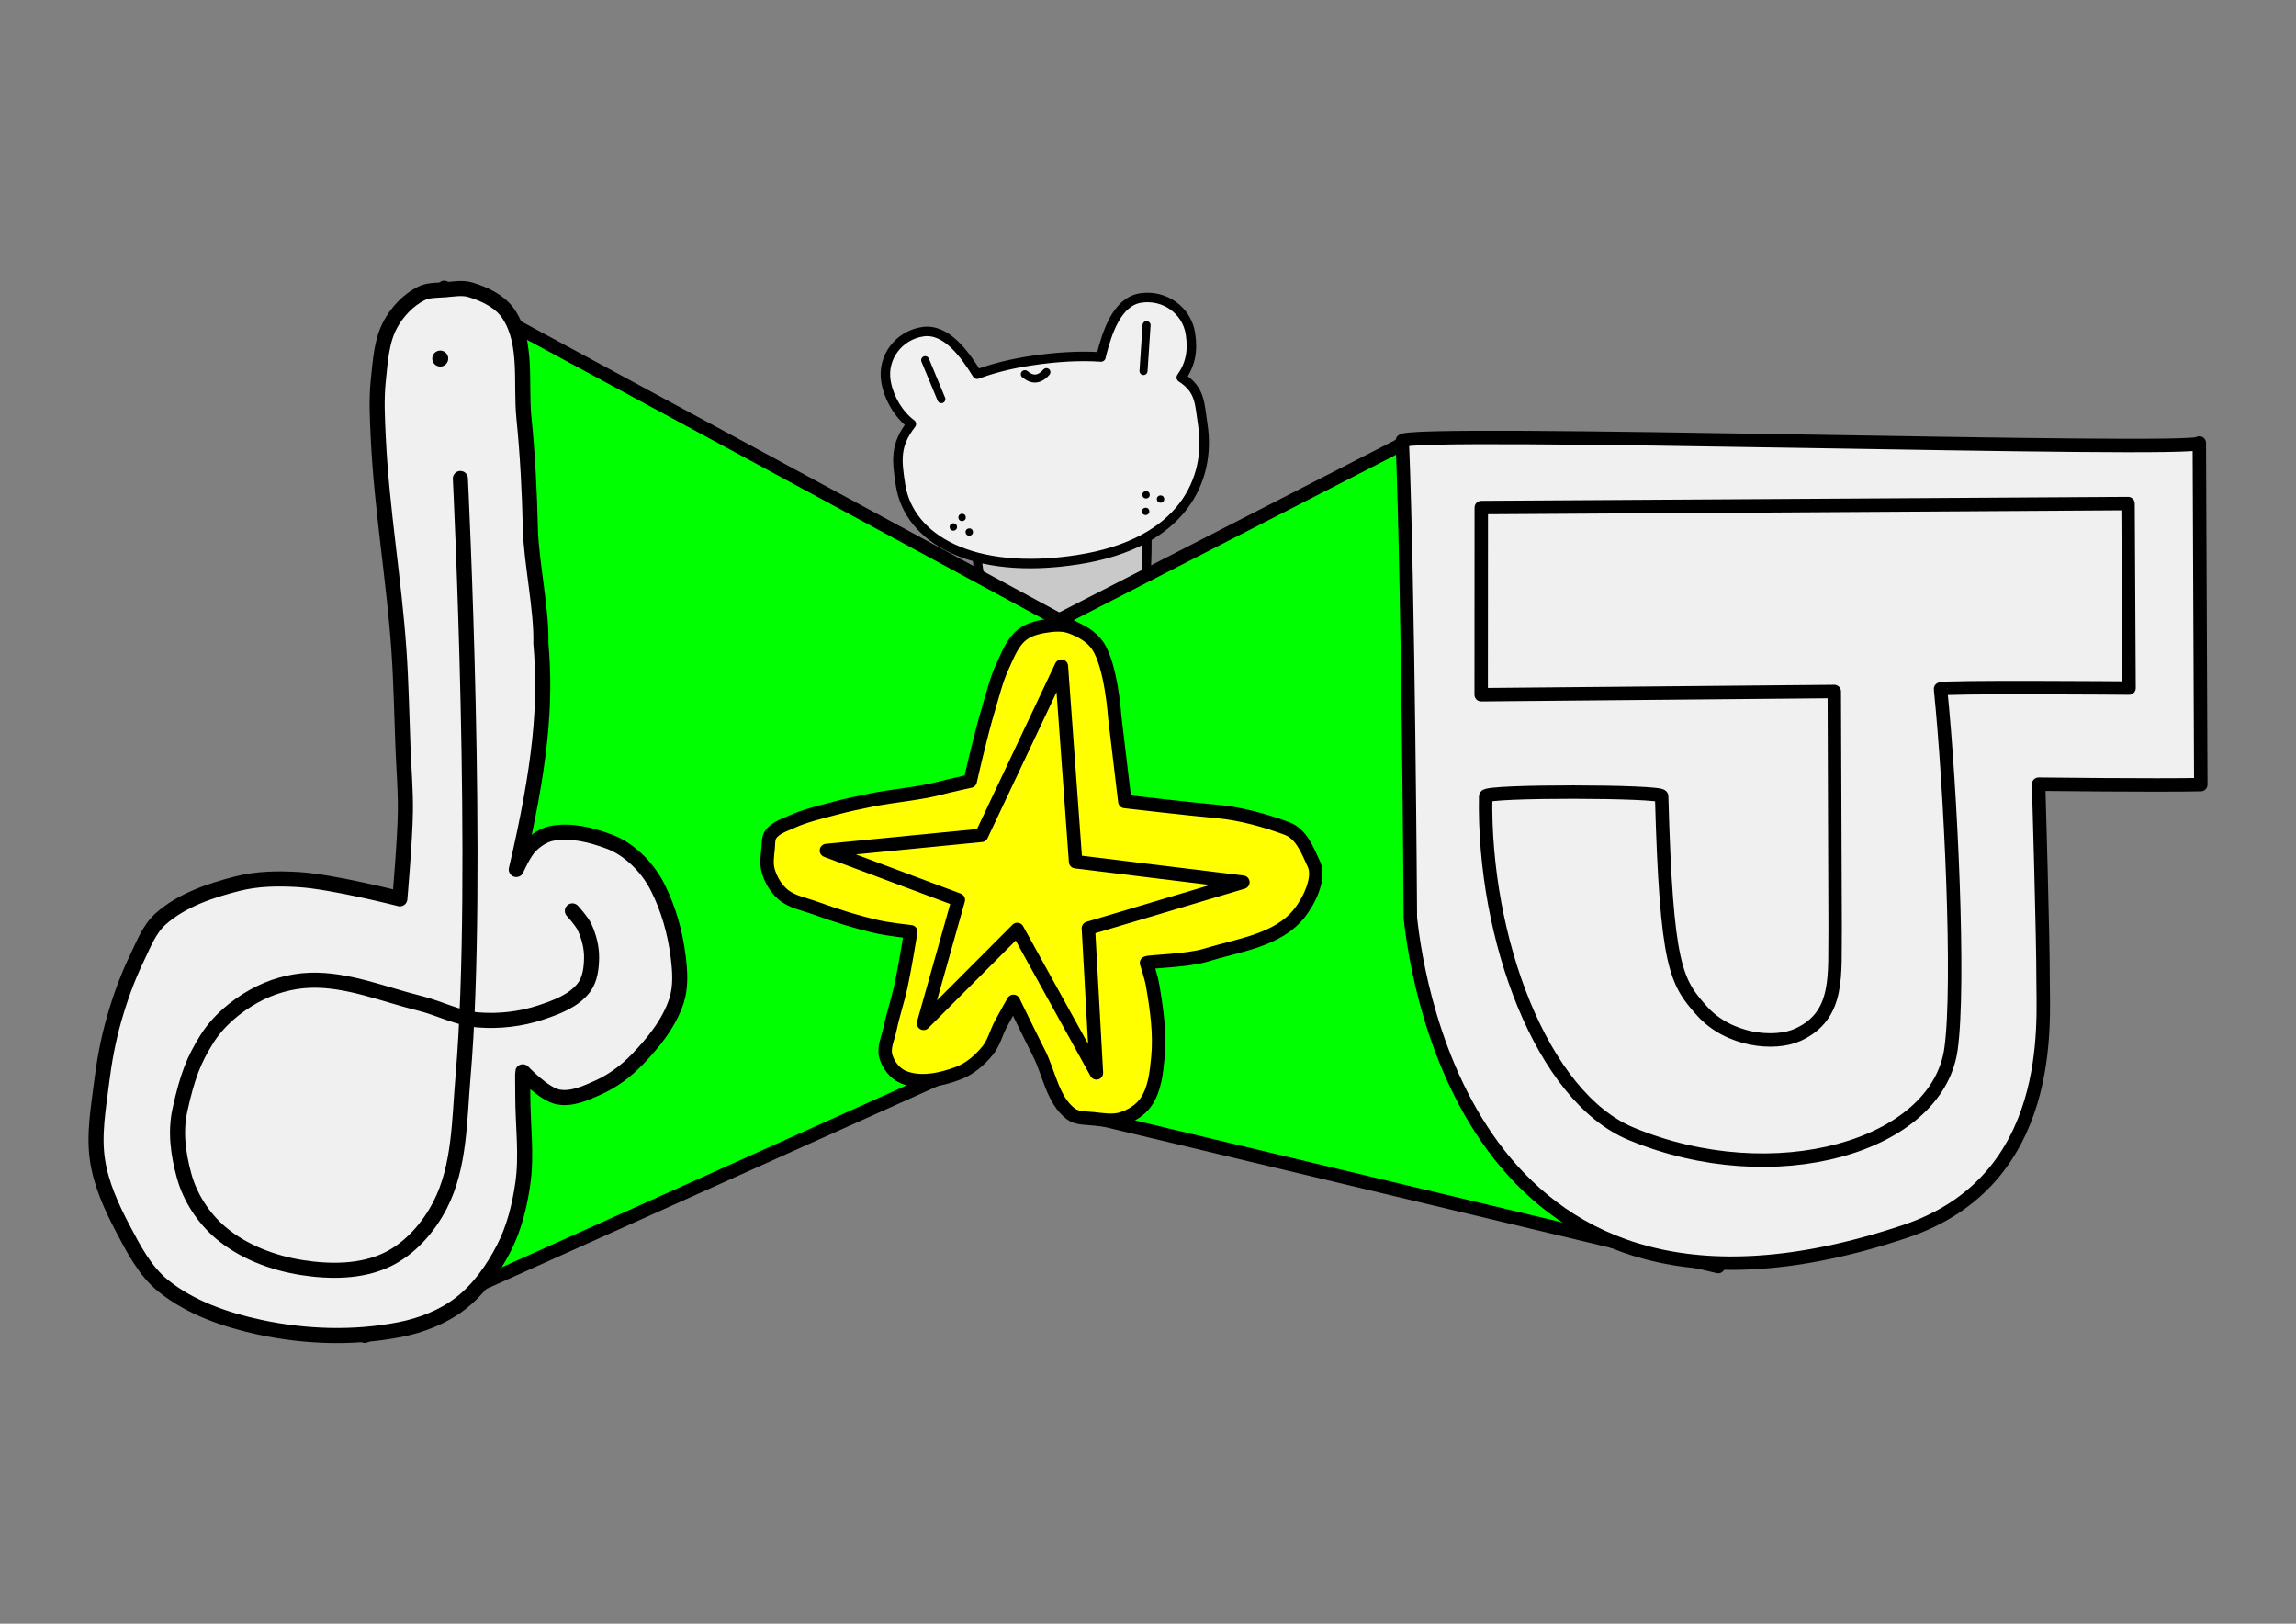 <?xml version="1.0" encoding="UTF-8" standalone="no"?>
<!-- Created with Inkscape (http://www.inkscape.org/) -->

<svg
   width="297mm"
   height="210mm"
   viewBox="0 0 297 210"
   version="1.1"
   id="svg1"
   inkscape:version="1.3 (0e150ed6c4, 2023-07-21)"
   sodipodi:docname="drawing.svg"
   xmlns:inkscape="http://www.inkscape.org/namespaces/inkscape"
   xmlns:sodipodi="http://sodipodi.sourceforge.net/DTD/sodipodi-0.dtd"
   xmlns="http://www.w3.org/2000/svg"
   xmlns:svg="http://www.w3.org/2000/svg">
  <rect x="0" y="0" width="297" height="210" fill="#808080" stroke="none"/>
  <sodipodi:namedview
     id="namedview1"
     pagecolor="#ffffff"
     bordercolor="#000000"
     borderopacity="0.25"
     inkscape:showpageshadow="2"
     inkscape:pageopacity="0.0"
     inkscape:pagecheckerboard="0"
     inkscape:deskcolor="#d1d1d1"
     inkscape:document-units="mm"
     inkscape:zoom="0.43133514"
     inkscape:cx="492.65636"
     inkscape:cy="425.42326"
     inkscape:window-width="1366"
     inkscape:window-height="646"
     inkscape:window-x="0"
     inkscape:window-y="0"
     inkscape:window-maximized="1"
     inkscape:current-layer="layer1" />
  <defs
     id="defs1" />
  <g
     inkscape:label="Layer 1"
     inkscape:groupmode="layer"
     id="layer1">
    <path
       id="path95"
       style="fill:#c9c9c9;fill-opacity:1;stroke:#010101;stroke-width:1.182;stroke-linecap:round;stroke-linejoin:round;stroke-dasharray:none;stroke-opacity:1"
       d="m 148.378,69.858 c 0,8.564 -0.891,13.339 -9.037,13.339 -8.146,0 -12.989,-4.012 -12.989,-12.576 0,-8.564 2.479,-13.828 10.625,-13.828 8.146,-10e-7 11.401,4.502 11.401,13.065 z"
       sodipodi:nodetypes="sssss" />
    <g
       id="g85"
       transform="translate(-35.092,-79.131)">
      <path
         style="fill:#00ff00;fill-opacity:1;stroke:#00ff00;stroke-width:0.731;stroke-linecap:round;stroke-linejoin:round;stroke-dasharray:none;stroke-opacity:1"
         d="m 211.661,231.682 c -13.876,-3.162 -26.479,-6.034 -28.007,-6.383 l -2.778,-0.634 1.275,-0.809 c 1.685,-1.069 2.638,-2.574 3.145,-4.97 0.711,-3.354 0.449,-9.852 -0.554,-13.74 l -0.186,-0.72 2.921,-0.339 c 3.611,-0.419 9.611,-2.031 12.334,-3.313 1.144,-0.539 2.588,-1.507 3.283,-2.202 1.529,-1.529 2.796,-4.05 2.976,-5.92 0.116,-1.206 -0.014,-1.711 -0.907,-3.518 -1.262,-2.553 -2.225,-3.35 -5.187,-4.29 -3.319,-1.054 -5.317,-1.403 -11.987,-2.093 -3.352,-0.347 -6.235,-0.773 -6.406,-0.947 -0.171,-0.174 -0.66,-3.367 -1.087,-7.096 -1.188,-10.387 -1.986,-12.733 -4.934,-14.503 l -1.51,-0.907 8.74,-4.48 c 4.807,-2.464 14.162,-7.258 20.788,-10.653 l 12.047,-6.173 0.173,4.456 c 0.095,2.451 0.324,15.809 0.509,29.685 0.373,27.979 0.418,28.682 2.295,36.041 3.084,12.086 9.169,22.164 16.745,27.731 2.117,1.556 2.14,1.575 1.798,1.547 -0.143,-0.012 -11.613,-2.609 -25.489,-5.77 z"
         id="path85" />
      <path
         style="fill:#00ff00;fill-opacity:1;stroke:#00ff00;stroke-width:0.593;stroke-linecap:round;stroke-linejoin:round;stroke-dasharray:none;stroke-opacity:1"
         d="m 100.193,242.857 c 0,-0.057 0.402,-0.903 0.893,-1.882 1.154,-2.297 1.953,-4.86 2.456,-7.878 0.338,-2.027 0.38,-3.261 0.261,-7.653 -0.078,-2.88 -0.092,-5.236 -0.032,-5.236 0.061,0 0.696,0.388 1.411,0.863 1.22,0.81 1.407,0.863 3.046,0.856 1.46,-0.006 2.044,-0.135 3.564,-0.784 1,-0.427 2.569,-1.279 3.488,-1.893 3.022,-2.021 6.584,-6.302 7.899,-9.492 1.884,-4.572 -0.158,-14.424 -3.925,-18.937 -2.634,-3.155 -6.599,-4.93 -11.068,-4.953 -1.698,-0.009 -2.201,0.08 -3.17,0.559 -0.934,0.462 -1.132,0.5 -1.046,0.2 0.195,-0.678 1.266,-6.777 1.681,-9.577 0.333,-2.245 0.405,-4.164 0.385,-10.243 -0.022,-6.661 -0.092,-8.01 -0.64,-12.313 -0.351,-2.751 -0.71,-7.112 -0.835,-10.128 -0.121,-2.913 -0.372,-7.264 -0.559,-9.669 -0.527,-6.788 -0.627,-11.458 -0.242,-11.31 0.328,0.126 65.992,35.598 66.15,35.734 0.05,0.043 -0.054,0.121 -0.23,0.173 -1.608,0.477 -2.671,1.016 -3.355,1.699 -1.672,1.672 -3.47,6.4 -5.463,14.364 l -0.999,3.993 -1.927,0.515 c -1.06,0.283 -3.274,0.731 -4.919,0.994 -7.864,1.26 -13.461,2.646 -16.575,4.106 -2.521,1.182 -2.726,1.51 -2.839,4.556 -0.081,2.197 -0.042,2.472 0.518,3.617 1.159,2.368 1.985,2.884 7.533,4.703 2.705,0.887 5.798,1.782 6.874,1.988 1.076,0.207 2.277,0.448 2.668,0.536 l 0.712,0.161 -0.635,3.338 c -0.349,1.836 -1.065,4.943 -1.591,6.905 -1.122,4.188 -1.136,5.248 -0.085,6.749 0.37,0.529 1.058,1.169 1.528,1.422 0.47,0.253 0.854,0.523 0.855,0.6 3.4e-4,0.077 -9.762,4.524 -21.693,9.882 -11.932,5.359 -23.584,10.597 -25.895,11.64 -2.31,1.043 -4.201,1.851 -4.201,1.794 z"
         id="path84" />
      <path
         style="fill:#00ff00;fill-opacity:1;stroke:#000000;stroke-width:1.738;stroke-linecap:round;stroke-linejoin:round;stroke-dasharray:none;stroke-opacity:1"
         d="M 217.583,135.993 170.161,160.314"
         id="path82" />
      <path
         style="fill:#00ff00;fill-opacity:1;stroke:#000000;stroke-width:1.738;stroke-linecap:round;stroke-linejoin:round;stroke-dasharray:none;stroke-opacity:1"
         d="m 92.547,116.294 81.993,44.335"
         id="path79" />
      <path
         style="fill:#00ff00;fill-opacity:1;stroke:#000000;stroke-width:1.738;stroke-linecap:round;stroke-linejoin:round;stroke-dasharray:none;stroke-opacity:1"
         d="M 257.352,242.943 173.339,222.886"
         id="path81"
         sodipodi:nodetypes="cc" />
      <path
         style="fill:#00ff00;fill-opacity:1;stroke:#000000;stroke-width:1.738;stroke-linecap:round;stroke-linejoin:round;stroke-dasharray:none;stroke-opacity:1"
         d="M 82.276,251.95 156.738,218.492"
         id="path80" />
      <g
         id="g65"
         style="fill:#55ff00;fill-opacity:1;stroke:none"
         transform="translate(-85.4,42.86)" />
      <path
         style="fill:#ffff00;fill-opacity:1;stroke:#000000;stroke-width:1.738;stroke-linecap:round;stroke-linejoin:round;stroke-dasharray:none;stroke-opacity:1"
         d="m 156.96,181.002 c -3.061,0.815 -6.118,0.995 -9.156,1.604 -1.58,0.317 -3.159,0.648 -4.715,1.066 -1.895,0.509 -3.831,0.945 -5.618,1.754 -0.954,0.432 -2.086,0.773 -2.682,1.634 -0.34,0.491 -0.278,1.165 -0.334,1.759 -0.09,0.961 -0.263,1.966 0,2.894 0.329,1.162 0.984,2.298 1.9,3.085 1.139,0.979 2.735,1.248 4.148,1.758 2.681,0.968 5.408,1.843 8.19,2.463 1.386,0.309 4.214,0.622 4.214,0.622 0,0 -0.77,4.744 -1.282,7.09 -0.4,1.833 -1.019,3.615 -1.397,5.452 -0.24,1.169 -0.867,2.386 -0.553,3.537 0.306,1.121 1.147,2.232 2.214,2.692 2.2,0.95 4.931,0.364 7.171,-0.485 1.489,-0.564 2.773,-1.685 3.783,-2.915 0.806,-0.982 1.103,-2.29 1.695,-3.414 0.526,-0.999 1.648,-2.959 1.648,-2.959 0,0 2.17,4.47 3.296,6.685 1.341,2.638 1.768,6.068 4.12,7.863 0.795,0.607 1.936,0.535 2.929,0.642 1.217,0.132 2.502,0.362 3.671,0 1.194,-0.369 2.371,-1.098 3.095,-2.118 1.162,-1.636 1.381,-3.814 1.573,-5.812 0.299,-3.123 -0.156,-6.295 -0.688,-9.386 -0.167,-0.97 -0.781,-2.847 -0.781,-2.847 0.304,-0.181 5.336,-0.284 7.62,-0.988 4.361,-1.344 9.364,-1.889 12.185,-5.476 1.216,-1.546 2.68,-4.503 1.856,-6.289 -0.85,-1.842 -1.621,-3.925 -3.522,-4.635 -2.743,-1.024 -6.061,-1.935 -8.978,-2.189 -3.263,-0.284 -11.966,-1.294 -11.966,-1.294 l -1.302,-10.889 c 0,0 -0.426,-6.668 -2.231,-9.294 -0.802,-1.166 -2.164,-1.934 -3.499,-2.404 -0.811,-0.286 -1.72,-0.3 -2.574,-0.196 -1.29,0.158 -2.682,0.419 -3.701,1.225 -1.254,0.992 -1.839,2.637 -2.515,4.087 -0.786,1.687 -1.221,3.518 -1.759,5.3 -1.128,3.735 -2.419,9.537 -2.419,9.537 0,0 -2.636,0.574 -3.64,0.841 z"
         id="path7"
         sodipodi:nodetypes="ssssssssssccsssssscssssssscsssssccsssssscs" />
      <path
         style="fill:#f0f0f0;fill-opacity:1;stroke:#000000;stroke-width:1.95;stroke-linecap:round;stroke-linejoin:round;stroke-dasharray:none;stroke-opacity:1"
         d="m 86.813,195.375 c 0,0 -8.677,-2.217 -13.12,-2.487 -2.615,-0.159 -5.302,-0.123 -7.842,0.519 -3.548,0.898 -7.251,2.139 -9.983,4.575 -1.473,1.314 -2.206,3.29 -3.065,5.067 -1.24,2.565 -2.21,5.268 -2.985,8.009 -0.737,2.605 -1.235,5.282 -1.569,7.969 -0.42,3.376 -1.053,6.828 -0.541,10.191 0.472,3.093 1.812,6.031 3.269,8.8 1.402,2.663 2.86,5.487 5.196,7.384 3.524,2.861 8.072,4.428 12.51,5.383 5.906,1.27 12.193,1.473 18.121,0.312 2.769,-0.542 5.543,-1.613 7.784,-3.328 2.414,-1.847 4.254,-4.458 5.652,-7.157 1.341,-2.588 2.061,-5.501 2.478,-8.386 0.541,-3.739 0,-7.555 0,-11.333 0,-1.047 -0.037,-3.029 0,-3.14 0,0 2.717,2.888 4.543,3.248 1.769,0.348 3.623,-0.496 5.264,-1.242 1.836,-0.835 3.514,-2.076 4.918,-3.523 2.15,-2.216 4.209,-4.754 5.162,-7.691 0.59,-1.82 0.449,-3.838 0.208,-5.737 -0.391,-3.078 -1.254,-6.154 -2.654,-8.923 -0.7,-1.384 -1.667,-2.66 -2.807,-3.712 -0.999,-0.922 -2.166,-1.718 -3.441,-2.19 -2.348,-0.87 -4.979,-1.546 -7.437,-1.066 -1.053,0.205 -2.019,0.867 -2.781,1.622 -0.84,0.832 -1.817,3.048 -1.817,3.048 3.125,-13.349 3.884,-21.423 3.179,-29.245 0.136,-4.166 -1.263,-10.668 -1.358,-14.835 -0.109,-4.777 -0.352,-9.557 -0.831,-14.312 -0.451,-4.474 0.509,-9.569 -1.921,-13.353 -1.078,-1.679 -3.118,-2.678 -5.033,-3.241 -1.031,-0.303 -2.153,-0.085 -3.224,0 -1.057,0.084 -2.198,0.02 -3.142,0.505 -1.659,0.85 -3.053,2.326 -3.945,3.962 -1.175,2.156 -1.306,4.756 -1.569,7.197 -0.274,2.541 -0.124,5.114 0,7.666 0.444,9.121 2.026,18.157 2.661,27.267 0.294,4.227 0.362,8.467 0.53,12.701 0.108,2.713 0.342,5.425 0.307,8.141 -0.048,3.787 -0.719,11.34 -0.719,11.34 z"
         id="path5"
         sodipodi:nodetypes="cssssssssssssssscssssssssssccssssssssssssc" />
      <path
         style="fill:none;stroke:#000000;stroke-width:1.95;stroke-linecap:round;stroke-linejoin:round;stroke-dasharray:none;stroke-opacity:1"
         d="m 94.643,141.016 c 0,0 2.56,51.683 0.343,77.382 -0.482,5.59 -0.398,11.578 -2.957,16.571 -1.502,2.931 -3.909,5.669 -6.88,7.089 -3.334,1.593 -7.389,1.586 -11.038,1.009 -3.741,-0.592 -7.551,-2.032 -10.445,-4.476 -2.231,-1.884 -3.974,-4.545 -4.749,-7.36 -0.772,-2.806 -1.174,-5.7 -0.549,-8.542 0.976,-4.441 1.814,-6.489 3.453,-9.124 1.462,-2.351 3.713,-4.255 6.131,-5.603 2.185,-1.218 4.719,-1.962 7.219,-2.05 4.84,-0.17 9.518,1.819 14.22,2.98 2.541,0.627 4.942,1.943 7.551,2.15 2.722,0.216 5.543,-0.108 8.133,-0.972 2.027,-0.675 4.255,-1.508 5.547,-3.209 0.802,-1.056 0.977,-2.526 0.995,-3.852 0.018,-1.36 -0.341,-2.743 -0.914,-3.977 -0.367,-0.791 -1.57,-2.092 -1.57,-2.092"
         id="path1"
         sodipodi:nodetypes="cssssssssssssssssc" />
      <circle
         style="fill:#000000;fill-opacity:1;stroke:none;stroke-width:0.766;stroke-linecap:round;stroke-linejoin:round;stroke-dasharray:none;stroke-opacity:1"
         id="path3"
         cx="92.039"
         cy="125.503"
         r="1.033" />
      <path
         style="fill:none;fill-opacity:1;stroke:#000000;stroke-width:1.738;stroke-linecap:round;stroke-linejoin:round;stroke-dasharray:none;stroke-opacity:1"
         d="m 162.049,187.17 10.338,-21.88 1.84,25.29 21.639,2.652 -19.984,5.954 1.04,18.709 -10.243,-18.553 -12.121,12.145 4.5,-15.97 -17.065,-6.383 z"
         id="path6" />
      <path
         style="fill:#f0f0f0;fill-opacity:1;stroke:#000000;stroke-width:1.738;stroke-linecap:round;stroke-linejoin:round;stroke-dasharray:none;stroke-opacity:1"
         d="m 319.587,136.423 c 0.084,1.31 -103.172,-1.84 -103.106,-0.256 0.786,18.933 1.051,61.683 1.051,61.683 0.976,9.038 8.397,59.147 63.996,40.547 19.629,-6.567 17.813,-27.278 17.848,-32.54 0.02,-5.039 -0.578,-25.305 -0.578,-25.305 0,0 15.248,0.183 20.978,0.058 z"
         id="path9"
         sodipodi:nodetypes="cscscccc" />
      <path
         style="fill:none;fill-opacity:1;stroke:#000000;stroke-width:1.738;stroke-linecap:round;stroke-linejoin:round;stroke-dasharray:none;stroke-opacity:1"
         d="m 310.366,144.259 -83.662,0.517 -0.013,24.207 45.676,-0.419 0.11,30.529 c -0.098,6.061 0.661,11.354 -4.809,13.863 -3.055,1.401 -8.986,0.749 -12.396,-3.052 -3.371,-3.758 -4.629,-5.672 -5.236,-27.797 -0.018,-0.682 -22.753,-0.735 -22.766,0.013 -0.331,18.361 7.253,38.841 18.813,43.645 18.5,7.687 39.58,1.684 41.38,-10.935 1.186,-8.313 -0.061,-33.987 -1.354,-46.586 -0.033,-0.323 24.385,-0.121 24.385,-0.121 z"
         id="path8"
         sodipodi:nodetypes="cccccssssssscc" />
    </g>
    <g
       id="g95"
       transform="rotate(-8.75,-629.072,170.736)">
      <path
         id="path87"
         style="fill:#f0f0f0;stroke:#010101;stroke-width:1.228;stroke-linecap:round;stroke-linejoin:round"
         d="m 158.625,158.222 c -3.126,0 -4.99,3.782 -6.187,6.608 -0.02,0.048 -0.036,0.099 -0.048,0.151 -2.602,-0.583 -5.637,-0.899 -9.108,-0.899 -2.669,0 -5.014,0.234 -7.065,0.66 -1.198,-2.813 -3.053,-6.499 -6.139,-6.499 -3.126,0 -5.659,2.48 -5.659,5.539 0,2.288 1.037,4.687 2.406,6.036 -2.515,2.369 -2.583,4.328 -2.583,7.558 0,7.046 7.336,13.061 21.177,13.061 13.841,0 18.652,-7.717 18.652,-14.763 0,-2.825 0.41,-4.516 -1.819,-6.496 1.363,-1.4 2.032,-3.049 2.032,-5.416 0,-3.059 -2.534,-5.539 -5.659,-5.539 z"
         sodipodi:nodetypes="sscscsscssscsss" />
      <path
         style="fill:#f0f0f0;fill-opacity:1;stroke:#010101;stroke-width:1.04;stroke-linecap:round;stroke-linejoin:round;stroke-dasharray:none;stroke-opacity:1"
         d="m 129.849,161.928 1.302,5.3"
         id="path88" />
      <path
         style="fill:#f0f0f0;fill-opacity:1;stroke:#010101;stroke-width:1.04;stroke-linecap:round;stroke-linejoin:round;stroke-dasharray:none;stroke-opacity:1"
         d="m 158.844,161.807 -1.292,5.802"
         id="path89" />
      <path
         style="fill:#f0f0f0;fill-opacity:1;stroke:#010101;stroke-width:1.04;stroke-linecap:round;stroke-linejoin:round;stroke-dasharray:none;stroke-opacity:1"
         d="m 142.31,165.681 c 0.002,-0.137 1.02,1.678 2.801,0.166"
         id="path90"
         sodipodi:nodetypes="cc" />
      <circle
         style="fill:#000000;fill-opacity:1;stroke:none;stroke-width:0.48;stroke-linecap:round;stroke-linejoin:round;stroke-dasharray:none;stroke-opacity:1"
         id="path91"
         cx="130.168"
         cy="183.806"
         r="0.476" />
      <circle
         style="fill:#000000;fill-opacity:1;stroke:none;stroke-width:0.48;stroke-linecap:round;stroke-linejoin:round;stroke-dasharray:none;stroke-opacity:1"
         id="circle91"
         cx="132.104"
         cy="184.767"
         r="0.476" />
      <circle
         style="fill:#000000;fill-opacity:1;stroke:none;stroke-width:0.48;stroke-linecap:round;stroke-linejoin:round;stroke-dasharray:none;stroke-opacity:1"
         id="circle92"
         cx="131.474"
         cy="182.757"
         r="0.476" />
      <circle
         style="fill:#000000;fill-opacity:1;stroke:none;stroke-width:0.48;stroke-linecap:round;stroke-linejoin:round;stroke-dasharray:none;stroke-opacity:1"
         id="circle93"
         cx="157.205"
         cy="184.319"
         r="0.476" />
      <circle
         style="fill:#000000;fill-opacity:1;stroke:none;stroke-width:0.48;stroke-linecap:round;stroke-linejoin:round;stroke-dasharray:none;stroke-opacity:1"
         id="circle94"
         cx="155.44"
         cy="183.484"
         r="0.476" />
      <circle
         style="fill:#000000;fill-opacity:1;stroke:none;stroke-width:0.48;stroke-linecap:round;stroke-linejoin:round;stroke-dasharray:none;stroke-opacity:1"
         id="circle95"
         cx="155.061"
         cy="185.598"
         r="0.476" />
    </g>
  </g>
</svg>
